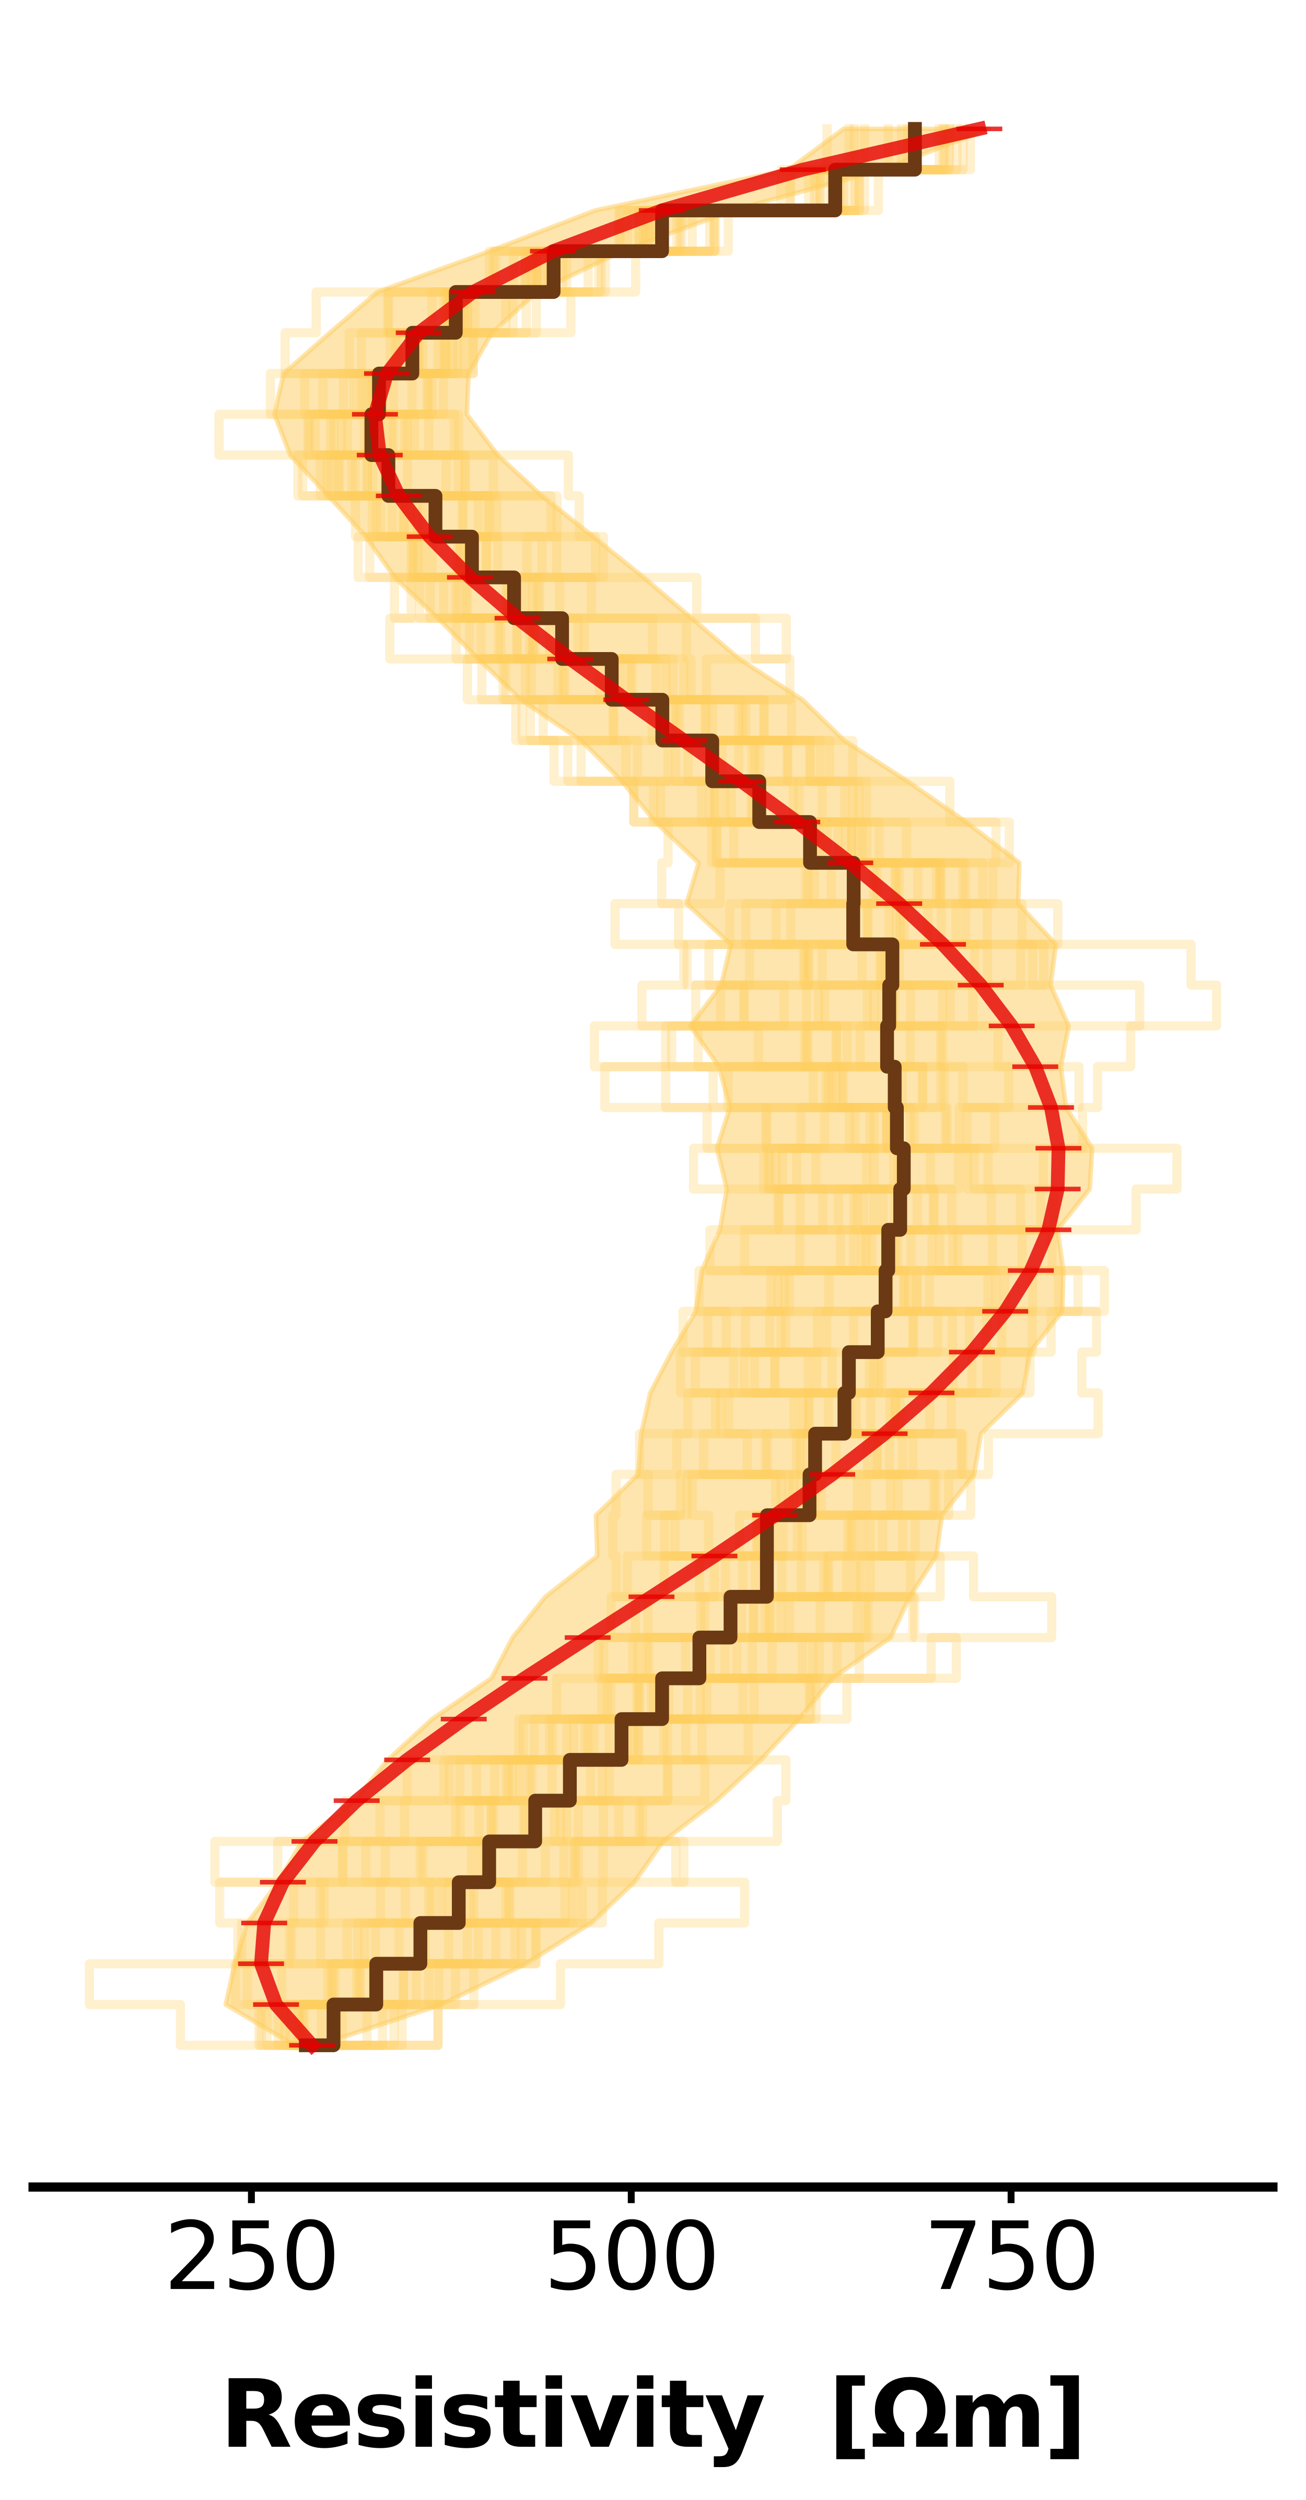 <?xml version="1.0" encoding="utf-8" standalone="no"?>
<!DOCTYPE svg PUBLIC "-//W3C//DTD SVG 1.1//EN"
  "http://www.w3.org/Graphics/SVG/1.1/DTD/svg11.dtd">
<svg xmlns:xlink="http://www.w3.org/1999/xlink" width="284.4pt" height="544.356pt" viewBox="0 0 284.4 544.356" xmlns="http://www.w3.org/2000/svg" version="1.1">
 <defs>
  <style type="text/css">*{stroke-linejoin: round; stroke-linecap: butt}</style>
 </defs>
 <g id="figure_1">
  <g id="patch_1">
   <path d="M 0 544.356 
L 284.4 544.356 
L 284.4 0 
L 0 0 
z
" style="fill: #ffffff"/>
  </g>
  <g id="axes_1">
   <g id="patch_2">
    <path d="M 7.2 466.2 
L 277.2 466.2 
L 277.2 7.2 
L 7.2 7.2 
z
" style="fill: #ffffff"/>
   </g>
   <g id="PolyCollection_1">
    <defs>
     <path id="m2bd8c07655" d="M 183.684 -516.293 
L 215.366 -516.293 
L 192.11 -507.414 
L 159.461 -498.536 
L 135.464 -489.658 
L 116.918 -480.78 
L 107.142 -471.902 
L 102.063 -463.024 
L 101.657 -454.146 
L 108.389 -445.267 
L 118.008 -436.389 
L 129.205 -427.511 
L 140.17 -418.633 
L 150.626 -409.755 
L 161.005 -400.877 
L 174.747 -391.999 
L 183.864 -383.12 
L 197.657 -374.242 
L 210.41 -365.364 
L 221.997 -356.486 
L 221.733 -347.608 
L 229.936 -338.73 
L 228.788 -329.852 
L 232.72 -320.973 
L 231.012 -312.095 
L 232.138 -303.217 
L 237.844 -294.339 
L 237.3 -285.461 
L 230.292 -276.583 
L 231.563 -267.705 
L 231.314 -258.826 
L 224.29 -249.948 
L 222.727 -241.07 
L 213.632 -232.192 
L 212.13 -223.314 
L 205.116 -214.436 
L 203.904 -205.558 
L 198.11 -196.679 
L 193.942 -187.801 
L 181.261 -178.923 
L 174 -170.045 
L 165.662 -161.167 
L 156.029 -152.289 
L 144.4 -143.411 
L 138.117 -134.532 
L 128.764 -125.654 
L 114.494 -116.776 
L 96.11 -107.898 
L 69.268 -99.02 
L 64.059 -99.02 
L 64.059 -99.02 
L 49.159 -107.898 
L 51.117 -116.776 
L 53.855 -125.654 
L 60.576 -134.532 
L 65.777 -143.411 
L 77.294 -152.289 
L 84.418 -161.167 
L 94.103 -170.045 
L 106.988 -178.923 
L 111.625 -187.801 
L 118.755 -196.679 
L 130.067 -205.558 
L 129.777 -214.436 
L 138.983 -223.314 
L 139.64 -232.192 
L 141.598 -241.07 
L 146.248 -249.948 
L 151.534 -258.826 
L 152.84 -267.705 
L 156.784 -276.583 
L 158.273 -285.461 
L 156.139 -294.339 
L 158.955 -303.217 
L 156.551 -312.095 
L 150.347 -320.973 
L 157.058 -329.852 
L 159.127 -338.73 
L 149.513 -347.608 
L 152.134 -356.486 
L 142.751 -365.364 
L 135.429 -374.242 
L 126.559 -383.12 
L 113.419 -391.999 
L 104.157 -400.877 
L 95.348 -409.755 
L 85.944 -418.633 
L 79.658 -427.511 
L 71.5 -436.389 
L 63.186 -445.267 
L 59.762 -454.146 
L 61.773 -463.024 
L 71.828 -471.902 
L 82.212 -480.78 
L 106.606 -489.658 
L 129.614 -498.536 
L 171.719 -507.414 
L 183.684 -516.293 
z
" style="stroke: #fecc5c; stroke-opacity: 0.5"/>
    </defs>
    <g clip-path="url(#p55d0104636)">
     <use xlink:href="#m2bd8c07655" x="0" y="544.356" style="fill: #fecc5c; fill-opacity: 0.5; stroke: #fecc5c; stroke-opacity: 0.5"/>
    </g>
   </g>
   <g id="matplotlib.axis_1">
    <g id="xtick_1">
     <g id="line2d_1">
      <defs>
       <path id="m8ae2be759d" d="M 0 0 
L 0 3.5 
" style="stroke: #000000; stroke-width: 1.5"/>
      </defs>
      <g>
       <use xlink:href="#m8ae2be759d" x="54.748" y="476.2" style="stroke: #000000; stroke-width: 1.5"/>
      </g>
     </g>
     <g id="text_1">
      <!-- 250 -->
      <g transform="translate(35.66 498.397) scale(0.2 -0.2)">
       <defs>
        <path id="DejaVuSans-32" d="M 1228 531 
L 3431 531 
L 3431 0 
L 469 0 
L 469 531 
Q 828 903 1448 1529 
Q 2069 2156 2228 2338 
Q 2531 2678 2651 2914 
Q 2772 3150 2772 3378 
Q 2772 3750 2511 3984 
Q 2250 4219 1831 4219 
Q 1534 4219 1204 4116 
Q 875 4013 500 3803 
L 500 4441 
Q 881 4594 1212 4672 
Q 1544 4750 1819 4750 
Q 2544 4750 2975 4387 
Q 3406 4025 3406 3419 
Q 3406 3131 3298 2873 
Q 3191 2616 2906 2266 
Q 2828 2175 2409 1742 
Q 1991 1309 1228 531 
z
" transform="scale(0.016)"/>
        <path id="DejaVuSans-35" d="M 691 4666 
L 3169 4666 
L 3169 4134 
L 1269 4134 
L 1269 2991 
Q 1406 3038 1543 3061 
Q 1681 3084 1819 3084 
Q 2600 3084 3056 2656 
Q 3513 2228 3513 1497 
Q 3513 744 3044 326 
Q 2575 -91 1722 -91 
Q 1428 -91 1123 -41 
Q 819 9 494 109 
L 494 744 
Q 775 591 1075 516 
Q 1375 441 1709 441 
Q 2250 441 2565 725 
Q 2881 1009 2881 1497 
Q 2881 1984 2565 2268 
Q 2250 2553 1709 2553 
Q 1456 2553 1204 2497 
Q 953 2441 691 2322 
L 691 4666 
z
" transform="scale(0.016)"/>
        <path id="DejaVuSans-30" d="M 2034 4250 
Q 1547 4250 1301 3770 
Q 1056 3291 1056 2328 
Q 1056 1369 1301 889 
Q 1547 409 2034 409 
Q 2525 409 2770 889 
Q 3016 1369 3016 2328 
Q 3016 3291 2770 3770 
Q 2525 4250 2034 4250 
z
M 2034 4750 
Q 2819 4750 3233 4129 
Q 3647 3509 3647 2328 
Q 3647 1150 3233 529 
Q 2819 -91 2034 -91 
Q 1250 -91 836 529 
Q 422 1150 422 2328 
Q 422 3509 836 4129 
Q 1250 4750 2034 4750 
z
" transform="scale(0.016)"/>
       </defs>
       <use xlink:href="#DejaVuSans-32"/>
       <use xlink:href="#DejaVuSans-35" x="63.623"/>
       <use xlink:href="#DejaVuSans-30" x="127.246"/>
      </g>
     </g>
    </g>
    <g id="xtick_2">
     <g id="line2d_2">
      <g>
       <use xlink:href="#m8ae2be759d" x="137.462" y="476.2" style="stroke: #000000; stroke-width: 1.5"/>
      </g>
     </g>
     <g id="text_2">
      <!-- 500 -->
      <g transform="translate(118.374 498.397) scale(0.2 -0.2)">
       <use xlink:href="#DejaVuSans-35"/>
       <use xlink:href="#DejaVuSans-30" x="63.623"/>
       <use xlink:href="#DejaVuSans-30" x="127.246"/>
      </g>
     </g>
    </g>
    <g id="xtick_3">
     <g id="line2d_3">
      <g>
       <use xlink:href="#m8ae2be759d" x="220.176" y="476.2" style="stroke: #000000; stroke-width: 1.5"/>
      </g>
     </g>
     <g id="text_3">
      <!-- 750 -->
      <g transform="translate(201.088 498.397) scale(0.2 -0.2)">
       <defs>
        <path id="DejaVuSans-37" d="M 525 4666 
L 3525 4666 
L 3525 4397 
L 1831 0 
L 1172 0 
L 2766 4134 
L 525 4134 
L 525 4666 
z
" transform="scale(0.016)"/>
       </defs>
       <use xlink:href="#DejaVuSans-37"/>
       <use xlink:href="#DejaVuSans-35" x="63.623"/>
       <use xlink:href="#DejaVuSans-30" x="127.246"/>
      </g>
     </g>
    </g>
    <g id="text_4">
     <!-- Resistivity  [$\Omega m$] -->
     <g transform="translate(47.9 532.756) scale(0.2 -0.2)">
      <defs>
       <path id="DejaVuSans-Bold-52" d="M 2297 2597 
Q 2675 2597 2839 2737 
Q 3003 2878 3003 3200 
Q 3003 3519 2839 3656 
Q 2675 3794 2297 3794 
L 1791 3794 
L 1791 2597 
L 2297 2597 
z
M 1791 1766 
L 1791 0 
L 588 0 
L 588 4666 
L 2425 4666 
Q 3347 4666 3776 4356 
Q 4206 4047 4206 3378 
Q 4206 2916 3982 2619 
Q 3759 2322 3309 2181 
Q 3556 2125 3751 1926 
Q 3947 1728 4147 1325 
L 4800 0 
L 3519 0 
L 2950 1159 
Q 2778 1509 2601 1637 
Q 2425 1766 2131 1766 
L 1791 1766 
z
" transform="scale(0.016)"/>
       <path id="DejaVuSans-Bold-65" d="M 4031 1759 
L 4031 1441 
L 1416 1441 
Q 1456 1047 1700 850 
Q 1944 653 2381 653 
Q 2734 653 3104 758 
Q 3475 863 3866 1075 
L 3866 213 
Q 3469 63 3072 -14 
Q 2675 -91 2278 -91 
Q 1328 -91 801 392 
Q 275 875 275 1747 
Q 275 2603 792 3093 
Q 1309 3584 2216 3584 
Q 3041 3584 3536 3087 
Q 4031 2591 4031 1759 
z
M 2881 2131 
Q 2881 2450 2695 2645 
Q 2509 2841 2209 2841 
Q 1884 2841 1681 2658 
Q 1478 2475 1428 2131 
L 2881 2131 
z
" transform="scale(0.016)"/>
       <path id="DejaVuSans-Bold-73" d="M 3272 3391 
L 3272 2541 
Q 2913 2691 2578 2766 
Q 2244 2841 1947 2841 
Q 1628 2841 1473 2761 
Q 1319 2681 1319 2516 
Q 1319 2381 1436 2309 
Q 1553 2238 1856 2203 
L 2053 2175 
Q 2913 2066 3209 1816 
Q 3506 1566 3506 1031 
Q 3506 472 3093 190 
Q 2681 -91 1863 -91 
Q 1516 -91 1145 -36 
Q 775 19 384 128 
L 384 978 
Q 719 816 1070 734 
Q 1422 653 1784 653 
Q 2113 653 2278 743 
Q 2444 834 2444 1013 
Q 2444 1163 2330 1236 
Q 2216 1309 1875 1350 
L 1678 1375 
Q 931 1469 631 1722 
Q 331 1975 331 2491 
Q 331 3047 712 3315 
Q 1094 3584 1881 3584 
Q 2191 3584 2531 3537 
Q 2872 3491 3272 3391 
z
" transform="scale(0.016)"/>
       <path id="DejaVuSans-Bold-69" d="M 538 3500 
L 1656 3500 
L 1656 0 
L 538 0 
L 538 3500 
z
M 538 4863 
L 1656 4863 
L 1656 3950 
L 538 3950 
L 538 4863 
z
" transform="scale(0.016)"/>
       <path id="DejaVuSans-Bold-74" d="M 1759 4494 
L 1759 3500 
L 2913 3500 
L 2913 2700 
L 1759 2700 
L 1759 1216 
Q 1759 972 1856 886 
Q 1953 800 2241 800 
L 2816 800 
L 2816 0 
L 1856 0 
Q 1194 0 917 276 
Q 641 553 641 1216 
L 641 2700 
L 84 2700 
L 84 3500 
L 641 3500 
L 641 4494 
L 1759 4494 
z
" transform="scale(0.016)"/>
       <path id="DejaVuSans-Bold-76" d="M 97 3500 
L 1216 3500 
L 2088 1081 
L 2956 3500 
L 4078 3500 
L 2700 0 
L 1472 0 
L 97 3500 
z
" transform="scale(0.016)"/>
       <path id="DejaVuSans-Bold-79" d="M 78 3500 
L 1197 3500 
L 2138 1125 
L 2938 3500 
L 4056 3500 
L 2584 -331 
Q 2363 -916 2067 -1148 
Q 1772 -1381 1288 -1381 
L 641 -1381 
L 641 -647 
L 991 -647 
Q 1275 -647 1404 -556 
Q 1534 -466 1606 -231 
L 1638 -134 
L 78 3500 
z
" transform="scale(0.016)"/>
       <path id="DejaVuSans-Bold-20" transform="scale(0.016)"/>
       <path id="DejaVuSans-Bold-5b" d="M 550 4863 
L 2491 4863 
L 2491 4159 
L 1613 4159 
L 1613 -141 
L 2491 -141 
L 2491 -844 
L 550 -844 
L 550 4863 
z
" transform="scale(0.016)"/>
       <path id="DejaVuSans-Bold-3a9" d="M 2719 4750 
Q 3841 4750 4480 4106 
Q 5119 3463 5119 2494 
Q 5119 1406 4306 909 
L 5266 909 
L 5266 0 
L 3125 0 
L 3125 975 
Q 3244 1041 3334 1131 
Q 3875 1678 3875 2466 
Q 3875 3066 3572 3472 
Q 3269 3878 2719 3878 
Q 2169 3878 1866 3472 
Q 1563 3066 1563 2466 
Q 1563 1678 2103 1131 
Q 2194 1041 2313 975 
L 2313 0 
L 172 0 
L 172 909 
L 1131 909 
Q 319 1406 319 2494 
Q 319 3463 958 4106 
Q 1597 4750 2719 4750 
z
" transform="scale(0.016)"/>
       <path id="DejaVuSans-Bold-6d" d="M 3781 2919 
Q 3994 3244 4286 3414 
Q 4578 3584 4928 3584 
Q 5531 3584 5847 3212 
Q 6163 2841 6163 2131 
L 6163 0 
L 5038 0 
L 5038 1825 
Q 5041 1866 5042 1909 
Q 5044 1953 5044 2034 
Q 5044 2406 4934 2573 
Q 4825 2741 4581 2741 
Q 4263 2741 4089 2478 
Q 3916 2216 3909 1719 
L 3909 0 
L 2784 0 
L 2784 1825 
Q 2784 2406 2684 2573 
Q 2584 2741 2328 2741 
Q 2006 2741 1831 2477 
Q 1656 2213 1656 1722 
L 1656 0 
L 531 0 
L 531 3500 
L 1656 3500 
L 1656 2988 
Q 1863 3284 2130 3434 
Q 2397 3584 2719 3584 
Q 3081 3584 3359 3409 
Q 3638 3234 3781 2919 
z
" transform="scale(0.016)"/>
       <path id="DejaVuSans-Bold-5d" d="M 2375 -844 
L 434 -844 
L 434 -141 
L 1313 -141 
L 1313 4159 
L 434 4159 
L 434 4863 
L 2375 4863 
L 2375 -844 
z
" transform="scale(0.016)"/>
      </defs>
      <use xlink:href="#DejaVuSans-Bold-52" transform="translate(0 0.016)"/>
      <use xlink:href="#DejaVuSans-Bold-65" transform="translate(77.002 0.016)"/>
      <use xlink:href="#DejaVuSans-Bold-73" transform="translate(144.824 0.016)"/>
      <use xlink:href="#DejaVuSans-Bold-69" transform="translate(204.346 0.016)"/>
      <use xlink:href="#DejaVuSans-Bold-73" transform="translate(238.623 0.016)"/>
      <use xlink:href="#DejaVuSans-Bold-74" transform="translate(298.145 0.016)"/>
      <use xlink:href="#DejaVuSans-Bold-69" transform="translate(345.947 0.016)"/>
      <use xlink:href="#DejaVuSans-Bold-76" transform="translate(380.225 0.016)"/>
      <use xlink:href="#DejaVuSans-Bold-69" transform="translate(445.41 0.016)"/>
      <use xlink:href="#DejaVuSans-Bold-74" transform="translate(479.688 0.016)"/>
      <use xlink:href="#DejaVuSans-Bold-79" transform="translate(527.49 0.016)"/>
      <use xlink:href="#DejaVuSans-Bold-20" transform="translate(592.676 0.016)"/>
      <use xlink:href="#DejaVuSans-Bold-20" transform="translate(627.49 0.016)"/>
      <use xlink:href="#DejaVuSans-Bold-5b" transform="translate(662.305 0.016)"/>
      <use xlink:href="#DejaVuSans-Bold-3a9" transform="translate(708.008 0.016)"/>
      <use xlink:href="#DejaVuSans-Bold-6d" transform="translate(793.018 0.016)"/>
      <use xlink:href="#DejaVuSans-Bold-5d" transform="translate(897.217 0.016)"/>
     </g>
    </g>
   </g>
   <g id="line2d_4">
    <path d="M 198.901 28.064 
L 198.901 36.942 
L 187.115 36.942 
L 187.115 45.82 
L 139.161 45.82 
L 139.161 54.698 
L 115.678 54.698 
L 115.678 63.576 
L 97.213 63.576 
L 97.213 72.454 
L 103.019 72.454 
L 103.019 81.332 
L 81.017 81.332 
L 81.017 90.211 
L 80.68 90.211 
L 80.68 99.089 
L 101.282 99.089 
L 101.282 107.967 
L 106.271 107.967 
L 106.271 116.845 
L 94.118 116.845 
L 94.118 125.723 
L 96.628 125.723 
L 96.628 134.601 
L 115.276 134.601 
L 115.276 143.479 
L 101.777 143.479 
L 101.777 152.358 
L 113.704 152.358 
L 113.704 161.236 
L 136.301 161.236 
L 136.301 170.114 
L 163.922 170.114 
L 163.922 178.992 
L 185.466 178.992 
L 185.466 187.87 
L 210.214 187.87 
L 210.214 196.748 
L 210.245 196.748 
L 210.245 205.626 
L 227.303 205.626 
L 227.303 214.505 
L 211.855 214.505 
L 211.855 223.383 
L 192.924 223.383 
L 192.924 232.261 
L 200.859 232.261 
L 200.859 241.139 
L 190.365 241.139 
L 190.365 250.017 
L 167.616 250.017 
L 167.616 258.895 
L 194.791 258.895 
L 194.791 267.774 
L 192.78 267.774 
L 192.78 276.652 
L 234.741 276.652 
L 234.741 285.53 
L 211.085 285.53 
L 211.085 294.408 
L 224.282 294.408 
L 224.282 303.286 
L 196.004 303.286 
L 196.004 312.164 
L 188.923 312.164 
L 188.923 321.042 
L 195.568 321.042 
L 195.568 329.921 
L 185.671 329.921 
L 185.671 338.799 
L 180.496 338.799 
L 180.496 347.677 
L 138.351 347.677 
L 138.351 356.555 
L 131.473 356.555 
L 131.473 365.433 
L 152.506 365.433 
L 152.506 374.311 
L 116.304 374.311 
L 116.304 383.189 
L 107.717 383.189 
L 107.717 392.068 
L 88.102 392.068 
L 88.102 400.946 
L 79.664 400.946 
L 79.664 409.824 
L 88.267 409.824 
L 88.267 418.702 
L 81.772 418.702 
L 81.772 427.58 
L 78.486 427.58 
L 78.486 436.458 
L 60.61 436.458 
L 60.61 445.336 
L 66.967 445.336 
" clip-path="url(#p55d0104636)" style="fill: none; stroke: #fecc5c; stroke-opacity: 0.3; stroke-width: 2; stroke-linecap: square"/>
   </g>
   <g id="line2d_5">
    <path d="M 180.103 28.064 
L 180.103 36.942 
L 187.089 36.942 
L 187.089 45.82 
L 155.807 45.82 
L 155.807 54.698 
L 114.512 54.698 
L 114.512 63.576 
L 84.425 63.576 
L 84.425 72.454 
L 98.569 72.454 
L 98.569 81.332 
L 82.37 81.332 
L 82.37 90.211 
L 80.062 90.211 
L 80.062 99.089 
L 73.983 99.089 
L 73.983 107.967 
L 100.87 107.967 
L 100.87 116.845 
L 105.937 116.845 
L 105.937 125.723 
L 111.652 125.723 
L 111.652 134.601 
L 125.859 134.601 
L 125.859 143.479 
L 148.937 143.479 
L 148.937 152.358 
L 142.029 152.358 
L 142.029 161.236 
L 145.464 161.236 
L 145.464 170.114 
L 143.884 170.114 
L 143.884 178.992 
L 177.615 178.992 
L 177.615 187.87 
L 213.957 187.87 
L 213.957 196.748 
L 208.175 196.748 
L 208.175 205.626 
L 215.028 205.626 
L 215.028 214.505 
L 162.112 214.505 
L 162.112 223.383 
L 129.45 223.383 
L 129.45 232.261 
L 155.305 232.261 
L 155.305 241.139 
L 167.002 241.139 
L 167.002 250.017 
L 167.273 250.017 
L 167.273 258.895 
L 174.251 258.895 
L 174.251 267.774 
L 198.395 267.774 
L 198.395 276.652 
L 199.724 276.652 
L 199.724 285.53 
L 179.978 285.53 
L 179.978 294.408 
L 162.068 294.408 
L 162.068 303.286 
L 183.489 303.286 
L 183.489 312.164 
L 209.615 312.164 
L 209.615 321.042 
L 211.384 321.042 
L 211.384 329.921 
L 192.195 329.921 
L 192.195 338.799 
L 211.99 338.799 
L 211.99 347.677 
L 229.012 347.677 
L 229.012 356.555 
L 202.785 356.555 
L 202.785 365.433 
L 139.043 365.433 
L 139.043 374.311 
L 129.364 374.311 
L 129.364 383.189 
L 128.602 383.189 
L 128.602 392.068 
L 131.408 392.068 
L 131.408 400.946 
L 124.952 400.946 
L 124.952 409.824 
L 96.03 409.824 
L 96.03 418.702 
L 97.702 418.702 
L 97.702 427.58 
L 72.47 427.58 
L 72.47 436.458 
L 56.368 436.458 
L 56.368 445.336 
L 66.37 445.336 
" clip-path="url(#p55d0104636)" style="fill: none; stroke: #fecc5c; stroke-opacity: 0.3; stroke-width: 2; stroke-linecap: square"/>
   </g>
   <g id="line2d_6">
    <path d="M 204.541 28.064 
L 204.541 36.942 
L 178.556 36.942 
L 178.556 45.82 
L 142.593 45.82 
L 142.593 54.698 
L 106.558 54.698 
L 106.558 63.576 
L 124.308 63.576 
L 124.308 72.454 
L 91.232 72.454 
L 91.232 81.332 
L 80.908 81.332 
L 80.908 90.211 
L 85.666 90.211 
L 85.666 99.089 
L 79.988 99.089 
L 79.988 107.967 
L 89.478 107.967 
L 89.478 116.845 
L 89.928 116.845 
L 89.928 125.723 
L 110.193 125.723 
L 110.193 134.601 
L 99.328 134.601 
L 99.328 143.479 
L 135.11 143.479 
L 135.11 152.358 
L 115.525 152.358 
L 115.525 161.236 
L 123.649 161.236 
L 123.649 170.114 
L 157.801 170.114 
L 157.801 178.992 
L 178.325 178.992 
L 178.325 187.87 
L 204.619 187.87 
L 204.619 196.748 
L 222.564 196.748 
L 222.564 205.626 
L 259.378 205.626 
L 259.378 214.505 
L 264.927 214.505 
L 264.927 223.383 
L 246.217 223.383 
L 246.217 232.261 
L 239.009 232.261 
L 239.009 241.139 
L 235.739 241.139 
L 235.739 250.017 
L 227.189 250.017 
L 227.189 258.895 
L 226.636 258.895 
L 226.636 267.774 
L 208.604 267.774 
L 208.604 276.652 
L 202.382 276.652 
L 202.382 285.53 
L 224.776 285.53 
L 224.776 294.408 
L 216.909 294.408 
L 216.909 303.286 
L 193.843 303.286 
L 193.843 312.164 
L 182.02 312.164 
L 182.02 321.042 
L 150.747 321.042 
L 150.747 329.921 
L 154.322 329.921 
L 154.322 338.799 
L 136.623 338.799 
L 136.623 347.677 
L 133.067 347.677 
L 133.067 356.555 
L 140.766 356.555 
L 140.766 365.433 
L 145.6 365.433 
L 145.6 374.311 
L 127.392 374.311 
L 127.392 383.189 
L 96.648 383.189 
L 96.648 392.068 
L 82.741 392.068 
L 82.741 400.946 
L 60.486 400.946 
L 60.486 409.824 
L 47.839 409.824 
L 47.839 418.702 
L 51.776 418.702 
L 51.776 427.58 
L 61.344 427.58 
L 61.344 436.458 
L 69.974 436.458 
L 69.974 445.336 
L 66.971 445.336 
" clip-path="url(#p55d0104636)" style="fill: none; stroke: #fecc5c; stroke-opacity: 0.3; stroke-width: 2; stroke-linecap: square"/>
   </g>
   <g id="line2d_7">
    <path d="M 193.44 28.064 
L 193.44 36.942 
L 180.84 36.942 
L 180.84 45.82 
L 155.466 45.82 
L 155.466 54.698 
L 130.371 54.698 
L 130.371 63.576 
L 68.849 63.576 
L 68.849 72.454 
L 62.078 72.454 
L 62.078 81.332 
L 93.251 81.332 
L 93.251 90.211 
L 98.958 90.211 
L 98.958 99.089 
L 123.768 99.089 
L 123.768 107.967 
L 126.127 107.967 
L 126.127 116.845 
L 129.668 116.845 
L 129.668 125.723 
L 101.786 125.723 
L 101.786 134.601 
L 115.898 134.601 
L 115.898 143.479 
L 109.576 143.479 
L 109.576 152.358 
L 112.318 152.358 
L 112.318 161.236 
L 120.65 161.236 
L 120.65 170.114 
L 138.024 170.114 
L 138.024 178.992 
L 155.947 178.992 
L 155.947 187.87 
L 175.441 187.87 
L 175.441 196.748 
L 196.841 196.748 
L 196.841 205.626 
L 187.718 205.626 
L 187.718 214.505 
L 179.581 214.505 
L 179.581 223.383 
L 182.265 223.383 
L 182.265 232.261 
L 196.507 232.261 
L 196.507 241.139 
L 174.413 241.139 
L 174.413 250.017 
L 168.995 250.017 
L 168.995 258.895 
L 207.271 258.895 
L 207.271 267.774 
L 229.104 267.774 
L 229.104 276.652 
L 240.502 276.652 
L 240.502 285.53 
L 228.89 285.53 
L 228.89 294.408 
L 214.903 294.408 
L 214.903 303.286 
L 207.144 303.286 
L 207.144 312.164 
L 193.671 312.164 
L 193.671 321.042 
L 203.827 321.042 
L 203.827 329.921 
L 185.301 329.921 
L 185.301 338.799 
L 184.373 338.799 
L 184.373 347.677 
L 166.602 347.677 
L 166.602 356.555 
L 141.246 356.555 
L 141.246 365.433 
L 141.864 365.433 
L 141.864 374.311 
L 139.114 374.311 
L 139.114 383.189 
L 115.814 383.189 
L 115.814 392.068 
L 114.01 392.068 
L 114.01 400.946 
L 74.587 400.946 
L 74.587 409.824 
L 110.141 409.824 
L 110.141 418.702 
L 116.799 418.702 
L 116.799 427.58 
L 87.857 427.58 
L 87.857 436.458 
L 65.041 436.458 
L 65.041 445.336 
L 64.272 445.336 
" clip-path="url(#p55d0104636)" style="fill: none; stroke: #fecc5c; stroke-opacity: 0.3; stroke-width: 2; stroke-linecap: square"/>
   </g>
   <g id="line2d_8">
    <path d="M 205.361 28.064 
L 205.361 36.942 
L 181.988 36.942 
L 181.988 45.82 
L 140.189 45.82 
L 140.189 54.698 
L 107.956 54.698 
L 107.956 63.576 
L 116.795 63.576 
L 116.795 72.454 
L 95.338 72.454 
L 95.338 81.332 
L 83.295 81.332 
L 83.295 90.211 
L 68.617 90.211 
L 68.617 99.089 
L 88.735 99.089 
L 88.735 107.967 
L 100.653 107.967 
L 100.653 116.845 
L 77.995 116.845 
L 77.995 125.723 
L 114.316 125.723 
L 114.316 134.601 
L 112.618 134.601 
L 112.618 143.479 
L 115.652 143.479 
L 115.652 152.358 
L 147.284 152.358 
L 147.284 161.236 
L 165.469 161.236 
L 165.469 170.114 
L 155.658 170.114 
L 155.658 178.992 
L 154.944 178.992 
L 154.944 187.87 
L 195.195 187.87 
L 195.195 196.748 
L 193.584 196.748 
L 193.584 205.626 
L 224.869 205.626 
L 224.869 214.505 
L 248.183 214.505 
L 248.183 223.383 
L 198.209 223.383 
L 198.209 232.261 
L 180.385 232.261 
L 180.385 241.139 
L 193.182 241.139 
L 193.182 250.017 
L 170.427 250.017 
L 170.427 258.895 
L 188.093 258.895 
L 188.093 267.774 
L 202.97 267.774 
L 202.97 276.652 
L 216.819 276.652 
L 216.819 285.53 
L 198.924 285.53 
L 198.924 294.408 
L 190.282 294.408 
L 190.282 303.286 
L 176.04 303.286 
L 176.04 312.164 
L 173.411 312.164 
L 173.411 321.042 
L 149.599 321.042 
L 149.599 329.921 
L 144.735 329.921 
L 144.735 338.799 
L 152.302 338.799 
L 152.302 347.677 
L 167.476 347.677 
L 167.476 356.555 
L 178.395 356.555 
L 178.395 365.433 
L 176.557 365.433 
L 176.557 374.311 
L 132.669 374.311 
L 132.669 383.189 
L 103.769 383.189 
L 103.769 392.068 
L 114.317 392.068 
L 114.317 400.946 
L 104.634 400.946 
L 104.634 409.824 
L 110.78 409.824 
L 110.78 418.702 
L 79.453 418.702 
L 79.453 427.58 
L 77.637 427.58 
L 77.637 436.458 
L 62.043 436.458 
L 62.043 445.336 
L 66.413 445.336 
" clip-path="url(#p55d0104636)" style="fill: none; stroke: #fecc5c; stroke-opacity: 0.3; stroke-width: 2; stroke-linecap: square"/>
   </g>
   <g id="line2d_9">
    <path d="M 184.895 28.064 
L 184.895 36.942 
L 191.274 36.942 
L 191.274 45.82 
L 148.47 45.82 
L 148.47 54.698 
L 116.277 54.698 
L 116.277 63.576 
L 84.638 63.576 
L 84.638 72.454 
L 96.973 72.454 
L 96.973 81.332 
L 82.304 81.332 
L 82.304 90.211 
L 72.685 90.211 
L 72.685 99.089 
L 97.134 99.089 
L 97.134 107.967 
L 106.541 107.967 
L 106.541 116.845 
L 108.367 116.845 
L 108.367 125.723 
L 85.914 125.723 
L 85.914 134.601 
L 122.957 134.601 
L 122.957 143.479 
L 142.827 143.479 
L 142.827 152.358 
L 153.768 152.358 
L 153.768 161.236 
L 171.444 161.236 
L 171.444 170.114 
L 155.682 170.114 
L 155.682 178.992 
L 156.132 178.992 
L 156.132 187.87 
L 177.343 187.87 
L 177.343 196.748 
L 188.828 196.748 
L 188.828 205.626 
L 154.387 205.626 
L 154.387 214.505 
L 161.933 214.505 
L 161.933 223.383 
L 184.482 223.383 
L 184.482 232.261 
L 183.345 232.261 
L 183.345 241.139 
L 193.007 241.139 
L 193.007 250.017 
L 202.608 250.017 
L 202.608 258.895 
L 203.261 258.895 
L 203.261 267.774 
L 207.5 267.774 
L 207.5 276.652 
L 230.495 276.652 
L 230.495 285.53 
L 238.775 285.53 
L 238.775 294.408 
L 235.586 294.408 
L 235.586 303.286 
L 239.132 303.286 
L 239.132 312.164 
L 215.243 312.164 
L 215.243 321.042 
L 206.597 321.042 
L 206.597 329.921 
L 196.557 329.921 
L 196.557 338.799 
L 186.359 338.799 
L 186.359 347.677 
L 170.088 347.677 
L 170.088 356.555 
L 137.785 356.555 
L 137.785 365.433 
L 121.226 365.433 
L 121.226 374.311 
L 113.965 374.311 
L 113.965 383.189 
L 97.864 383.189 
L 97.864 392.068 
L 107.481 392.068 
L 107.481 400.946 
L 74.656 400.946 
L 74.656 409.824 
L 69.736 409.824 
L 69.736 418.702 
L 63.528 418.702 
L 63.528 427.58 
L 71.364 427.58 
L 71.364 436.458 
L 66.258 436.458 
L 66.258 445.336 
L 65.134 445.336 
" clip-path="url(#p55d0104636)" style="fill: none; stroke: #fecc5c; stroke-opacity: 0.3; stroke-width: 2; stroke-linecap: square"/>
   </g>
   <g id="line2d_10">
    <path d="M 206.717 28.064 
L 206.717 36.942 
L 170.055 36.942 
L 170.055 45.82 
L 142.922 45.82 
L 142.922 54.698 
L 138.424 54.698 
L 138.424 63.576 
L 99.707 63.576 
L 99.707 72.454 
L 89.011 72.454 
L 89.011 81.332 
L 81.234 81.332 
L 81.234 90.211 
L 88.039 90.211 
L 88.039 99.089 
L 76.566 99.089 
L 76.566 107.967 
L 81.93 107.967 
L 81.93 116.845 
L 105.9 116.845 
L 105.9 125.723 
L 101.461 125.723 
L 101.461 134.601 
L 112.571 134.601 
L 112.571 143.479 
L 130.572 143.479 
L 130.572 152.358 
L 144.259 152.358 
L 144.259 161.236 
L 164.354 161.236 
L 164.354 170.114 
L 159.258 170.114 
L 159.258 178.992 
L 182.46 178.992 
L 182.46 187.87 
L 204.7 187.87 
L 204.7 196.748 
L 195.148 196.748 
L 195.148 205.626 
L 179.046 205.626 
L 179.046 214.505 
L 194.846 214.505 
L 194.846 223.383 
L 193.538 223.383 
L 193.538 232.261 
L 205.632 232.261 
L 205.632 241.139 
L 206.25 241.139 
L 206.25 250.017 
L 194.613 250.017 
L 194.613 258.895 
L 185.959 258.895 
L 185.959 267.774 
L 187.7 267.774 
L 187.7 276.652 
L 167.909 276.652 
L 167.909 285.53 
L 170.077 285.53 
L 170.077 294.408 
L 176.001 294.408 
L 176.001 303.286 
L 202.482 303.286 
L 202.482 312.164 
L 175.619 312.164 
L 175.619 321.042 
L 172.775 321.042 
L 172.775 329.921 
L 165.066 329.921 
L 165.066 338.799 
L 155.573 338.799 
L 155.573 347.677 
L 152.652 347.677 
L 152.652 356.555 
L 149.3 356.555 
L 149.3 365.433 
L 138.716 365.433 
L 138.716 374.311 
L 145.347 374.311 
L 145.347 383.189 
L 153.504 383.189 
L 153.504 392.068 
L 139.893 392.068 
L 139.893 400.946 
L 131.324 400.946 
L 131.324 409.824 
L 126.808 409.824 
L 126.808 418.702 
L 92.597 418.702 
L 92.597 427.58 
L 72.112 427.58 
L 72.112 436.458 
L 73.186 436.458 
L 73.186 445.336 
L 65.292 445.336 
" clip-path="url(#p55d0104636)" style="fill: none; stroke: #fecc5c; stroke-opacity: 0.3; stroke-width: 2; stroke-linecap: square"/>
   </g>
   <g id="line2d_11">
    <path d="M 198.749 28.064 
L 198.749 36.942 
L 188.228 36.942 
L 188.228 45.82 
L 134.732 45.82 
L 134.732 54.698 
L 114.347 54.698 
L 114.347 63.576 
L 110.145 63.576 
L 110.145 72.454 
L 97.234 72.454 
L 97.234 81.332 
L 79.086 81.332 
L 79.086 90.211 
L 93.384 90.211 
L 93.384 99.089 
L 69.776 99.089 
L 69.776 107.967 
L 104.128 107.967 
L 104.128 116.845 
L 90.019 116.845 
L 90.019 125.723 
L 91.363 125.723 
L 91.363 134.601 
L 119.7 134.601 
L 119.7 143.479 
L 122.679 143.479 
L 122.679 152.358 
L 161.76 152.358 
L 161.76 161.236 
L 180.687 161.236 
L 180.687 170.114 
L 174.016 170.114 
L 174.016 178.992 
L 186.862 178.992 
L 186.862 187.87 
L 190.93 187.87 
L 190.93 196.748 
L 162.41 196.748 
L 162.41 205.626 
L 192.801 205.626 
L 192.801 214.505 
L 188.87 214.505 
L 188.87 223.383 
L 204.835 223.383 
L 204.835 232.261 
L 219.651 232.261 
L 219.651 241.139 
L 210.597 241.139 
L 210.597 250.017 
L 215.169 250.017 
L 215.169 258.895 
L 222.211 258.895 
L 222.211 267.774 
L 194.916 267.774 
L 194.916 276.652 
L 197.884 276.652 
L 197.884 285.53 
L 207.39 285.53 
L 207.39 294.408 
L 189.323 294.408 
L 189.323 303.286 
L 186.441 303.286 
L 186.441 312.164 
L 174.205 312.164 
L 174.205 321.042 
L 174.243 321.042 
L 174.243 329.921 
L 184.609 329.921 
L 184.609 338.799 
L 180.164 338.799 
L 180.164 347.677 
L 164.084 347.677 
L 164.084 356.555 
L 176.959 356.555 
L 176.959 365.433 
L 131.047 365.433 
L 131.047 374.311 
L 128.06 374.311 
L 128.06 383.189 
L 88.681 383.189 
L 88.681 392.068 
L 75.065 392.068 
L 75.065 400.946 
L 46.789 400.946 
L 46.789 409.824 
L 70.559 409.824 
L 70.559 418.702 
L 69.816 418.702 
L 69.816 427.58 
L 103.168 427.58 
L 103.168 436.458 
L 79.934 436.458 
L 79.934 445.336 
L 66.668 445.336 
" clip-path="url(#p55d0104636)" style="fill: none; stroke: #fecc5c; stroke-opacity: 0.3; stroke-width: 2; stroke-linecap: square"/>
   </g>
   <g id="line2d_12">
    <path d="M 206.608 28.064 
L 206.608 36.942 
L 177.857 36.942 
L 177.857 45.82 
L 136.662 45.82 
L 136.662 54.698 
L 131.838 54.698 
L 131.838 63.576 
L 97.799 63.576 
L 97.799 72.454 
L 88.995 72.454 
L 88.995 81.332 
L 85.675 81.332 
L 85.675 90.211 
L 67.046 90.211 
L 67.046 99.089 
L 81.185 99.089 
L 81.185 107.967 
L 108.191 107.967 
L 108.191 116.845 
L 99.658 116.845 
L 99.658 125.723 
L 112.062 125.723 
L 112.062 134.601 
L 149.457 134.601 
L 149.457 143.479 
L 150.461 143.479 
L 150.461 152.358 
L 166.384 152.358 
L 166.384 161.236 
L 149.825 161.236 
L 149.825 170.114 
L 154.511 170.114 
L 154.511 178.992 
L 180.12 178.992 
L 180.12 187.87 
L 176 187.87 
L 176 196.748 
L 158.944 196.748 
L 158.944 205.626 
L 149.611 205.626 
L 149.611 214.505 
L 170.75 214.505 
L 170.75 223.383 
L 144.959 223.383 
L 144.959 232.261 
L 144.974 232.261 
L 144.974 241.139 
L 153.97 241.139 
L 153.97 250.017 
L 166.293 250.017 
L 166.293 258.895 
L 192.27 258.895 
L 192.27 267.774 
L 204.677 267.774 
L 204.677 276.652 
L 218.736 276.652 
L 218.736 285.53 
L 218.167 285.53 
L 218.167 294.408 
L 207.566 294.408 
L 207.566 303.286 
L 195.076 303.286 
L 195.076 312.164 
L 153.211 312.164 
L 153.211 321.042 
L 168.908 321.042 
L 168.908 329.921 
L 168.461 329.921 
L 168.461 338.799 
L 174.449 338.799 
L 174.449 347.677 
L 186.655 347.677 
L 186.655 356.555 
L 163.837 356.555 
L 163.837 365.433 
L 142.352 365.433 
L 142.352 374.311 
L 149.351 374.311 
L 149.351 383.189 
L 171.142 383.189 
L 171.142 392.068 
L 169.279 392.068 
L 169.279 400.946 
L 125.957 400.946 
L 125.957 409.824 
L 124.723 409.824 
L 124.723 418.702 
L 104.136 418.702 
L 104.136 427.58 
L 95.559 427.58 
L 95.559 436.458 
L 74.536 436.458 
L 74.536 445.336 
L 64.63 445.336 
" clip-path="url(#p55d0104636)" style="fill: none; stroke: #fecc5c; stroke-opacity: 0.3; stroke-width: 2; stroke-linecap: square"/>
   </g>
   <g id="line2d_13">
    <path d="M 205.686 28.064 
L 205.686 36.942 
L 177.355 36.942 
L 177.355 45.82 
L 141.215 45.82 
L 141.215 54.698 
L 130.95 54.698 
L 130.95 63.576 
L 103.387 63.576 
L 103.387 72.454 
L 101.051 72.454 
L 101.051 81.332 
L 77.047 81.332 
L 77.047 90.211 
L 47.687 90.211 
L 47.687 99.089 
L 65.905 99.089 
L 65.905 107.967 
L 88.028 107.967 
L 88.028 116.845 
L 100.276 116.845 
L 100.276 125.723 
L 151.73 125.723 
L 151.73 134.601 
L 171.236 134.601 
L 171.236 143.479 
L 153.859 143.479 
L 153.859 152.358 
L 147.969 152.358 
L 147.969 161.236 
L 147.129 161.236 
L 147.129 170.114 
L 163.653 170.114 
L 163.653 178.992 
L 159.793 178.992 
L 159.793 187.87 
L 194.918 187.87 
L 194.918 196.748 
L 204.972 196.748 
L 204.972 205.626 
L 176.156 205.626 
L 176.156 214.505 
L 156.906 214.505 
L 156.906 223.383 
L 152.034 223.383 
L 152.034 232.261 
L 179.838 232.261 
L 179.838 241.139 
L 199.074 241.139 
L 199.074 250.017 
L 173.461 250.017 
L 173.461 258.895 
L 169.685 258.895 
L 169.685 267.774 
L 185.853 267.774 
L 185.853 276.652 
L 170.876 276.652 
L 170.876 285.53 
L 154.153 285.53 
L 154.153 294.408 
L 159.718 294.408 
L 159.718 303.286 
L 176.195 303.286 
L 176.195 312.164 
L 177.63 312.164 
L 177.63 321.042 
L 186.707 321.042 
L 186.707 329.921 
L 199.288 329.921 
L 199.288 338.799 
L 187.428 338.799 
L 187.428 347.677 
L 188.485 347.677 
L 188.485 356.555 
L 157.885 356.555 
L 157.885 365.433 
L 177.734 365.433 
L 177.734 374.311 
L 152.87 374.311 
L 152.87 383.189 
L 145.315 383.189 
L 145.315 392.068 
L 125.914 392.068 
L 125.914 400.946 
L 118.755 400.946 
L 118.755 409.824 
L 93.404 409.824 
L 93.404 418.702 
L 107.974 418.702 
L 107.974 427.58 
L 99.188 427.58 
L 99.188 436.458 
L 83.287 436.458 
L 83.287 445.336 
L 67.208 445.336 
" clip-path="url(#p55d0104636)" style="fill: none; stroke: #fecc5c; stroke-opacity: 0.3; stroke-width: 2; stroke-linecap: square"/>
   </g>
   <g id="line2d_14">
    <path d="M 209.71 28.064 
L 209.71 36.942 
L 182.193 36.942 
L 182.193 45.82 
L 139.131 45.82 
L 139.131 54.698 
L 118.313 54.698 
L 118.313 63.576 
L 94.079 63.576 
L 94.079 72.454 
L 92.068 72.454 
L 92.068 81.332 
L 96.559 81.332 
L 96.559 90.211 
L 88.688 90.211 
L 88.688 99.089 
L 64.863 99.089 
L 64.863 107.967 
L 77.413 107.967 
L 77.413 116.845 
L 92.097 116.845 
L 92.097 125.723 
L 117.504 125.723 
L 117.504 134.601 
L 127.244 134.601 
L 127.244 143.479 
L 137.21 143.479 
L 137.21 152.358 
L 153.509 152.358 
L 153.509 161.236 
L 185.69 161.236 
L 185.69 170.114 
L 188.659 170.114 
L 188.659 178.992 
L 197.399 178.992 
L 197.399 187.87 
L 204.978 187.87 
L 204.978 196.748 
L 196.046 196.748 
L 196.046 205.626 
L 212.212 205.626 
L 212.212 214.505 
L 192.024 214.505 
L 192.024 223.383 
L 175.897 223.383 
L 175.897 232.261 
L 131.699 232.261 
L 131.699 241.139 
L 179.57 241.139 
L 179.57 250.017 
L 151.025 250.017 
L 151.025 258.895 
L 169.405 258.895 
L 169.405 267.774 
L 162.145 267.774 
L 162.145 276.652 
L 169.456 276.652 
L 169.456 285.53 
L 162.367 285.53 
L 162.367 294.408 
L 181.191 294.408 
L 181.191 303.286 
L 180.381 303.286 
L 180.381 312.164 
L 190.884 312.164 
L 190.884 321.042 
L 203.262 321.042 
L 203.262 329.921 
L 170.5 329.921 
L 170.5 338.799 
L 161.749 338.799 
L 161.749 347.677 
L 199.162 347.677 
L 199.162 356.555 
L 208.247 356.555 
L 208.247 365.433 
L 184.415 365.433 
L 184.415 374.311 
L 136.579 374.311 
L 136.579 383.189 
L 115.263 383.189 
L 115.263 392.068 
L 107.06 392.068 
L 107.06 400.946 
L 113.751 400.946 
L 113.751 409.824 
L 102.504 409.824 
L 102.504 418.702 
L 75.592 418.702 
L 75.592 427.58 
L 53.869 427.58 
L 53.869 436.458 
L 58.141 436.458 
L 58.141 445.336 
L 68.048 445.336 
" clip-path="url(#p55d0104636)" style="fill: none; stroke: #fecc5c; stroke-opacity: 0.3; stroke-width: 2; stroke-linecap: square"/>
   </g>
   <g id="line2d_15">
    <path d="M 196.334 28.064 
L 196.334 36.942 
L 172.044 36.942 
L 172.044 45.82 
L 158.587 45.82 
L 158.587 54.698 
L 116.847 54.698 
L 116.847 63.576 
L 98.153 63.576 
L 98.153 72.454 
L 86.146 72.454 
L 86.146 81.332 
L 74.803 81.332 
L 74.803 90.211 
L 99.865 90.211 
L 99.865 99.089 
L 79.955 99.089 
L 79.955 107.967 
L 120.001 107.967 
L 120.001 116.845 
L 131.416 116.845 
L 131.416 125.723 
L 89.534 125.723 
L 89.534 134.601 
L 84.883 134.601 
L 84.883 143.479 
L 110.129 143.479 
L 110.129 152.358 
L 118.292 152.358 
L 118.292 161.236 
L 160.858 161.236 
L 160.858 170.114 
L 183.986 170.114 
L 183.986 178.992 
L 184.131 178.992 
L 184.131 187.87 
L 190.242 187.87 
L 190.242 196.748 
L 168.996 196.748 
L 168.996 205.626 
L 175.325 205.626 
L 175.325 214.505 
L 194.467 214.505 
L 194.467 223.383 
L 187.321 223.383 
L 187.321 232.261 
L 200.956 232.261 
L 200.956 241.139 
L 205.912 241.139 
L 205.912 250.017 
L 212.157 250.017 
L 212.157 258.895 
L 215.846 258.895 
L 215.846 267.774 
L 189.797 267.774 
L 189.797 276.652 
L 196.736 276.652 
L 196.736 285.53 
L 178 285.53 
L 178 294.408 
L 177.88 294.408 
L 177.88 303.286 
L 156.908 303.286 
L 156.908 312.164 
L 162.707 312.164 
L 162.707 321.042 
L 171.824 321.042 
L 171.824 329.921 
L 161.035 329.921 
L 161.035 338.799 
L 179.416 338.799 
L 179.416 347.677 
L 198.752 347.677 
L 198.752 356.555 
L 182.315 356.555 
L 182.315 365.433 
L 149.748 365.433 
L 149.748 374.311 
L 123.444 374.311 
L 123.444 383.189 
L 100.135 383.189 
L 100.135 392.068 
L 106.936 392.068 
L 106.936 400.946 
L 92.115 400.946 
L 92.115 409.824 
L 93.949 409.824 
L 93.949 418.702 
L 101.748 418.702 
L 101.748 427.58 
L 72.907 427.58 
L 72.907 436.458 
L 63.192 436.458 
L 63.192 445.336 
L 65.913 445.336 
" clip-path="url(#p55d0104636)" style="fill: none; stroke: #fecc5c; stroke-opacity: 0.3; stroke-width: 2; stroke-linecap: square"/>
   </g>
   <g id="line2d_16">
    <path d="M 211.321 28.064 
L 211.321 36.942 
L 172.138 36.942 
L 172.138 45.82 
L 147.407 45.82 
L 147.407 54.698 
L 122.517 54.698 
L 122.517 63.576 
L 100.146 63.576 
L 100.146 72.454 
L 99.598 72.454 
L 99.598 81.332 
L 83.554 81.332 
L 83.554 90.211 
L 67.374 90.211 
L 67.374 99.089 
L 83.729 99.089 
L 83.729 107.967 
L 81.074 107.967 
L 81.074 116.845 
L 91.051 116.845 
L 91.051 125.723 
L 110.565 125.723 
L 110.565 134.601 
L 109.048 134.601 
L 109.048 143.479 
L 146.548 143.479 
L 146.548 152.358 
L 160.959 152.358 
L 160.959 161.236 
L 178.626 161.236 
L 178.626 170.114 
L 185.752 170.114 
L 185.752 178.992 
L 216.879 178.992 
L 216.879 187.87 
L 199.883 187.87 
L 199.883 196.748 
L 189.05 196.748 
L 189.05 205.626 
L 175.947 205.626 
L 175.947 214.505 
L 175.606 214.505 
L 175.606 223.383 
L 182.055 223.383 
L 182.055 232.261 
L 158.529 232.261 
L 158.529 241.139 
L 184.975 241.139 
L 184.975 250.017 
L 195.584 250.017 
L 195.584 258.895 
L 199.739 258.895 
L 199.739 267.774 
L 193.53 267.774 
L 193.53 276.652 
L 171.867 276.652 
L 171.867 285.53 
L 171.079 285.53 
L 171.079 294.408 
L 164.317 294.408 
L 164.317 303.286 
L 185.048 303.286 
L 185.048 312.164 
L 166.694 312.164 
L 166.694 321.042 
L 170.122 321.042 
L 170.122 329.921 
L 174.718 329.921 
L 174.718 338.799 
L 198.277 338.799 
L 198.277 347.677 
L 178.596 347.677 
L 178.596 356.555 
L 187.133 356.555 
L 187.133 365.433 
L 161.797 365.433 
L 161.797 374.311 
L 144.572 374.311 
L 144.572 383.189 
L 132.687 383.189 
L 132.687 392.068 
L 122.026 392.068 
L 122.026 400.946 
L 91.502 400.946 
L 91.502 409.824 
L 63.939 409.824 
L 63.939 418.702 
L 52.621 418.702 
L 52.621 427.58 
L 51.271 427.58 
L 51.271 436.458 
L 56.912 436.458 
L 56.912 445.336 
L 68.201 445.336 
" clip-path="url(#p55d0104636)" style="fill: none; stroke: #fecc5c; stroke-opacity: 0.3; stroke-width: 2; stroke-linecap: square"/>
   </g>
   <g id="line2d_17">
    <path d="M 208.38 28.064 
L 208.38 36.942 
L 182.964 36.942 
L 182.964 45.82 
L 135.038 45.82 
L 135.038 54.698 
L 128.077 54.698 
L 128.077 63.576 
L 101.088 63.576 
L 101.088 72.454 
L 78.717 72.454 
L 78.717 81.332 
L 66.366 81.332 
L 66.366 90.211 
L 83.265 90.211 
L 83.265 99.089 
L 107.44 99.089 
L 107.44 107.967 
L 92.133 107.967 
L 92.133 116.845 
L 118.038 116.845 
L 118.038 125.723 
L 115.955 125.723 
L 115.955 134.601 
L 116.019 134.601 
L 116.019 143.479 
L 121.499 143.479 
L 121.499 152.358 
L 133.679 152.358 
L 133.679 161.236 
L 138.829 161.236 
L 138.829 170.114 
L 142.292 170.114 
L 142.292 178.992 
L 176.384 178.992 
L 176.384 187.87 
L 195.776 187.87 
L 195.776 196.748 
L 202.109 196.748 
L 202.109 205.626 
L 195.821 205.626 
L 195.821 214.505 
L 205.31 214.505 
L 205.31 223.383 
L 192.469 223.383 
L 192.469 232.261 
L 181.163 232.261 
L 181.163 241.139 
L 186.215 241.139 
L 186.215 250.017 
L 190.365 250.017 
L 190.365 258.895 
L 203.418 258.895 
L 203.418 267.774 
L 183.041 267.774 
L 183.041 276.652 
L 193.569 276.652 
L 193.569 285.53 
L 198.805 285.53 
L 198.805 294.408 
L 191.987 294.408 
L 191.987 303.286 
L 194.844 303.286 
L 194.844 312.164 
L 209.289 312.164 
L 209.289 321.042 
L 188.696 321.042 
L 188.696 329.921 
L 164.718 329.921 
L 164.718 338.799 
L 144.654 338.799 
L 144.654 347.677 
L 153.455 347.677 
L 153.455 356.555 
L 138.907 356.555 
L 138.907 365.433 
L 132.279 365.433 
L 132.279 374.311 
L 120.32 374.311 
L 120.32 383.189 
L 110.756 383.189 
L 110.756 392.068 
L 99.244 392.068 
L 99.244 400.946 
L 105.738 400.946 
L 105.738 409.824 
L 111.006 409.824 
L 111.006 418.702 
L 77.882 418.702 
L 77.882 427.58 
L 87.863 427.58 
L 87.863 436.458 
L 65.064 436.458 
L 65.064 445.336 
L 66.556 445.336 
" clip-path="url(#p55d0104636)" style="fill: none; stroke: #fecc5c; stroke-opacity: 0.3; stroke-width: 2; stroke-linecap: square"/>
   </g>
   <g id="line2d_18">
    <path d="M 188.258 28.064 
L 188.258 36.942 
L 184.078 36.942 
L 184.078 45.82 
L 148.041 45.82 
L 148.041 54.698 
L 123.386 54.698 
L 123.386 63.576 
L 96.668 63.576 
L 96.668 72.454 
L 84.993 72.454 
L 84.993 81.332 
L 94.063 81.332 
L 94.063 90.211 
L 85.238 90.211 
L 85.238 99.089 
L 77.325 99.089 
L 77.325 107.967 
L 85.422 107.967 
L 85.422 116.845 
L 100.239 116.845 
L 100.239 125.723 
L 99.742 125.723 
L 99.742 134.601 
L 104.751 134.601 
L 104.751 143.479 
L 114.443 143.479 
L 114.443 152.358 
L 155.216 152.358 
L 155.216 161.236 
L 176.437 161.236 
L 176.437 170.114 
L 206.835 170.114 
L 206.835 178.992 
L 219.789 178.992 
L 219.789 187.87 
L 216.207 187.87 
L 216.207 196.748 
L 185.994 196.748 
L 185.994 205.626 
L 191.808 205.626 
L 191.808 214.505 
L 198.278 214.505 
L 198.278 223.383 
L 175.673 223.383 
L 175.673 232.261 
L 183.665 232.261 
L 183.665 241.139 
L 189.413 241.139 
L 189.413 250.017 
L 188.718 250.017 
L 188.718 258.895 
L 182.556 258.895 
L 182.556 267.774 
L 174.173 267.774 
L 174.173 276.652 
L 152.199 276.652 
L 152.199 285.53 
L 158.16 285.53 
L 158.16 294.408 
L 148.182 294.408 
L 148.182 303.286 
L 155.787 303.286 
L 155.787 312.164 
L 139.278 312.164 
L 139.278 321.042 
L 141.157 321.042 
L 141.157 329.921 
L 146.974 329.921 
L 146.974 338.799 
L 170.252 338.799 
L 170.252 347.677 
L 167.79 347.677 
L 167.79 356.555 
L 154.652 356.555 
L 154.652 365.433 
L 164.193 365.433 
L 164.193 374.311 
L 137.909 374.311 
L 137.909 383.189 
L 145.466 383.189 
L 145.466 392.068 
L 123.407 392.068 
L 123.407 400.946 
L 147.169 400.946 
L 147.169 409.824 
L 162.16 409.824 
L 162.16 418.702 
L 143.46 418.702 
L 143.46 427.58 
L 122.06 427.58 
L 122.06 436.458 
L 95.362 436.458 
L 95.362 445.336 
L 65.012 445.336 
" clip-path="url(#p55d0104636)" style="fill: none; stroke: #fecc5c; stroke-opacity: 0.3; stroke-width: 2; stroke-linecap: square"/>
   </g>
   <g id="line2d_19">
    <path d="M 199.712 28.064 
L 199.712 36.942 
L 183.735 36.942 
L 183.735 45.82 
L 140.673 45.82 
L 140.673 54.698 
L 107.423 54.698 
L 107.423 63.576 
L 114.584 63.576 
L 114.584 72.454 
L 96.73 72.454 
L 96.73 81.332 
L 93.022 81.332 
L 93.022 90.211 
L 74.378 90.211 
L 74.378 99.089 
L 73.632 99.089 
L 73.632 107.967 
L 87.711 107.967 
L 87.711 116.845 
L 80.505 116.845 
L 80.505 125.723 
L 121.886 125.723 
L 121.886 134.601 
L 116.393 134.601 
L 116.393 143.479 
L 137.624 143.479 
L 137.624 152.358 
L 172.379 152.358 
L 172.379 161.236 
L 157.192 161.236 
L 157.192 170.114 
L 152.754 170.114 
L 152.754 178.992 
L 191.43 178.992 
L 191.43 187.87 
L 203.941 187.87 
L 203.941 196.748 
L 214.997 196.748 
L 214.997 205.626 
L 191.717 205.626 
L 191.717 214.505 
L 206.93 214.505 
L 206.93 223.383 
L 217.339 223.383 
L 217.339 232.261 
L 234.96 232.261 
L 234.96 241.139 
L 208.88 241.139 
L 208.88 250.017 
L 196.559 250.017 
L 196.559 258.895 
L 186.614 258.895 
L 186.614 267.774 
L 195.486 267.774 
L 195.486 276.652 
L 180.517 276.652 
L 180.517 285.53 
L 148.732 285.53 
L 148.732 294.408 
L 168.788 294.408 
L 168.788 303.286 
L 149.784 303.286 
L 149.784 312.164 
L 147.385 312.164 
L 147.385 321.042 
L 134.156 321.042 
L 134.156 329.921 
L 133.447 329.921 
L 133.447 338.799 
L 134.168 338.799 
L 134.168 347.677 
L 141.103 347.677 
L 141.103 356.555 
L 152.169 356.555 
L 152.169 365.433 
L 144.111 365.433 
L 144.111 374.311 
L 138.809 374.311 
L 138.809 383.189 
L 120.216 383.189 
L 120.216 392.068 
L 120.733 392.068 
L 120.733 400.946 
L 122.78 400.946 
L 122.78 409.824 
L 123.049 409.824 
L 123.049 418.702 
L 113.582 418.702 
L 113.582 427.58 
L 90.646 427.58 
L 90.646 436.458 
L 87.567 436.458 
L 87.567 445.336 
L 67.891 445.336 
" clip-path="url(#p55d0104636)" style="fill: none; stroke: #fecc5c; stroke-opacity: 0.3; stroke-width: 2; stroke-linecap: square"/>
   </g>
   <g id="line2d_20">
    <path d="M 198.708 28.064 
L 198.708 36.942 
L 178.691 36.942 
L 178.691 45.82 
L 150.732 45.82 
L 150.732 54.698 
L 119.321 54.698 
L 119.321 63.576 
L 97.484 63.576 
L 97.484 72.454 
L 76.032 72.454 
L 76.032 81.332 
L 78.886 81.332 
L 78.886 90.211 
L 79.348 90.211 
L 79.348 99.089 
L 101.319 99.089 
L 101.319 107.967 
L 121.292 107.967 
L 121.292 116.845 
L 114.757 116.845 
L 114.757 125.723 
L 116.982 125.723 
L 116.982 134.601 
L 142.101 134.601 
L 142.101 143.479 
L 123.005 143.479 
L 123.005 152.358 
L 133.495 152.358 
L 133.495 161.236 
L 126.564 161.236 
L 126.564 170.114 
L 138.003 170.114 
L 138.003 178.992 
L 145.475 178.992 
L 145.475 187.87 
L 144.107 187.87 
L 144.107 196.748 
L 147.772 196.748 
L 147.772 205.626 
L 174.998 205.626 
L 174.998 214.505 
L 178.243 214.505 
L 178.243 223.383 
L 146.263 223.383 
L 146.263 232.261 
L 177.1 232.261 
L 177.1 241.139 
L 198.248 241.139 
L 198.248 250.017 
L 256.3 250.017 
L 256.3 258.895 
L 247.406 258.895 
L 247.406 267.774 
L 222.547 267.774 
L 222.547 276.652 
L 224.869 276.652 
L 224.869 285.53 
L 214.866 285.53 
L 214.866 294.408 
L 211.636 294.408 
L 211.636 303.286 
L 174.825 303.286 
L 174.825 312.164 
L 191.109 312.164 
L 191.109 321.042 
L 177.487 321.042 
L 177.487 329.921 
L 173.63 329.921 
L 173.63 338.799 
L 164.472 338.799 
L 164.472 347.677 
L 171.914 347.677 
L 171.914 356.555 
L 168.128 356.555 
L 168.128 365.433 
L 133.023 365.433 
L 133.023 374.311 
L 124.921 374.311 
L 124.921 383.189 
L 111.568 383.189 
L 111.568 392.068 
L 139.204 392.068 
L 139.204 400.946 
L 125.3 400.946 
L 125.3 409.824 
L 103.165 409.824 
L 103.165 418.702 
L 86.881 418.702 
L 86.881 427.58 
L 78.222 427.58 
L 78.222 436.458 
L 85.809 436.458 
L 85.809 445.336 
L 65.828 445.336 
" clip-path="url(#p55d0104636)" style="fill: none; stroke: #fecc5c; stroke-opacity: 0.3; stroke-width: 2; stroke-linecap: square"/>
   </g>
   <g id="line2d_21">
    <path d="M 186.014 28.064 
L 186.014 36.942 
L 186.086 36.942 
L 186.086 45.82 
L 154.534 45.82 
L 154.534 54.698 
L 117.08 54.698 
L 117.08 63.576 
L 101.73 63.576 
L 101.73 72.454 
L 86.765 72.454 
L 86.765 81.332 
L 58.876 81.332 
L 58.876 90.211 
L 75.696 90.211 
L 75.696 99.089 
L 71.333 99.089 
L 71.333 107.967 
L 90.89 107.967 
L 90.89 116.845 
L 121.237 116.845 
L 121.237 125.723 
L 128.791 125.723 
L 128.791 134.601 
L 164.501 134.601 
L 164.501 143.479 
L 172.012 143.479 
L 172.012 152.358 
L 162.374 152.358 
L 162.374 161.236 
L 163.798 161.236 
L 163.798 170.114 
L 172.746 170.114 
L 172.746 178.992 
L 185.489 178.992 
L 185.489 187.87 
L 156.798 187.87 
L 156.798 196.748 
L 133.938 196.748 
L 133.938 205.626 
L 148.911 205.626 
L 148.911 214.505 
L 139.791 214.505 
L 139.791 223.383 
L 165.141 223.383 
L 165.141 232.261 
L 182.079 232.261 
L 182.079 241.139 
L 166.789 241.139 
L 166.789 250.017 
L 177.656 250.017 
L 177.656 258.895 
L 179.189 258.895 
L 179.189 267.774 
L 154.589 267.774 
L 154.589 276.652 
L 196.995 276.652 
L 196.995 285.53 
L 204.247 285.53 
L 204.247 294.408 
L 191.269 294.408 
L 191.269 303.286 
L 189.634 303.286 
L 189.634 312.164 
L 198.803 312.164 
L 198.803 321.042 
L 178.847 321.042 
L 178.847 329.921 
L 187.606 329.921 
L 187.606 338.799 
L 189.527 338.799 
L 189.527 347.677 
L 164.11 347.677 
L 164.11 356.555 
L 174.717 356.555 
L 174.717 365.433 
L 176.252 365.433 
L 176.252 374.311 
L 162.927 374.311 
L 162.927 383.189 
L 131.148 383.189 
L 131.148 392.068 
L 134.77 392.068 
L 134.77 400.946 
L 148.916 400.946 
L 148.916 409.824 
L 131.144 409.824 
L 131.144 418.702 
L 112.145 418.702 
L 112.145 427.58 
L 81.238 427.58 
L 81.238 436.458 
L 65.898 436.458 
L 65.898 445.336 
L 64.359 445.336 
" clip-path="url(#p55d0104636)" style="fill: none; stroke: #fecc5c; stroke-opacity: 0.3; stroke-width: 2; stroke-linecap: square"/>
   </g>
   <g id="line2d_22">
    <path d="M 198.317 28.064 
L 198.317 36.942 
L 176.076 36.942 
L 176.076 45.82 
L 155.537 45.82 
L 155.537 54.698 
L 111.821 54.698 
L 111.821 63.576 
L 101.797 63.576 
L 101.797 72.454 
L 90.971 72.454 
L 90.971 81.332 
L 70.33 81.332 
L 70.33 90.211 
L 90.24 90.211 
L 90.24 99.089 
L 99.807 99.089 
L 99.807 107.967 
L 94.739 107.967 
L 94.739 116.845 
L 89.555 116.845 
L 89.555 125.723 
L 93.64 125.723 
L 93.64 134.601 
L 102.224 134.601 
L 102.224 143.479 
L 144.973 143.479 
L 144.973 152.358 
L 146.646 152.358 
L 146.646 161.236 
L 176.381 161.236 
L 176.381 170.114 
L 186.988 170.114 
L 186.988 178.992 
L 188.826 178.992 
L 188.826 187.87 
L 181.026 187.87 
L 181.026 196.748 
L 172.207 196.748 
L 172.207 205.626 
L 163.218 205.626 
L 163.218 214.505 
L 151.493 214.505 
L 151.493 223.383 
L 175.199 223.383 
L 175.199 232.261 
L 204.932 232.261 
L 204.932 241.139 
L 193.235 241.139 
L 193.235 250.017 
L 210.63 250.017 
L 210.63 258.895 
L 229.5 258.895 
L 229.5 267.774 
L 216.123 267.774 
L 216.123 276.652 
L 199.684 276.652 
L 199.684 285.53 
L 185.884 285.53 
L 185.884 294.408 
L 168.695 294.408 
L 168.695 303.286 
L 172.909 303.286 
L 172.909 312.164 
L 196.538 312.164 
L 196.538 321.042 
L 193.87 321.042 
L 193.87 329.921 
L 189.489 329.921 
L 189.489 338.799 
L 204.734 338.799 
L 204.734 347.677 
L 189.051 347.677 
L 189.051 356.555 
L 160.468 356.555 
L 160.468 365.433 
L 153.912 365.433 
L 153.912 374.311 
L 119.692 374.311 
L 119.692 383.189 
L 113.231 383.189 
L 113.231 392.068 
L 100.216 392.068 
L 100.216 400.946 
L 83.913 400.946 
L 83.913 409.824 
L 82.85 409.824 
L 82.85 418.702 
L 63.037 418.702 
L 63.037 427.58 
L 19.473 427.58 
L 19.473 436.458 
L 39.291 436.458 
L 39.291 445.336 
L 67.177 445.336 
" clip-path="url(#p55d0104636)" style="fill: none; stroke: #fecc5c; stroke-opacity: 0.3; stroke-width: 2; stroke-linecap: square"/>
   </g>
   <g id="line2d_23">
    <path d="M 197.692 28.064 
L 197.692 36.942 
L 186.172 36.942 
L 186.172 45.82 
L 141.124 45.82 
L 141.124 54.698 
L 116.822 54.698 
L 116.822 63.576 
L 111.712 63.576 
L 111.712 72.454 
L 103.073 72.454 
L 103.073 81.332 
L 89.724 81.332 
L 89.724 90.211 
L 71.98 90.211 
L 71.98 99.089 
L 72.021 99.089 
L 72.021 107.967 
L 82.911 107.967 
L 82.911 116.845 
L 101.888 116.845 
L 101.888 125.723 
L 99.219 125.723 
L 99.219 134.601 
L 108.568 134.601 
L 108.568 143.479 
L 104.908 143.479 
L 104.908 152.358 
L 166.35 152.358 
L 166.35 161.236 
L 171.561 161.236 
L 171.561 170.114 
L 179.048 170.114 
L 179.048 178.992 
L 187.746 178.992 
L 187.746 187.87 
L 209.686 187.87 
L 209.686 196.748 
L 230.332 196.748 
L 230.332 205.626 
L 222.271 205.626 
L 222.271 214.505 
L 190.269 214.505 
L 190.269 223.383 
L 205.261 223.383 
L 205.261 232.261 
L 209.698 232.261 
L 209.698 241.139 
L 216.642 241.139 
L 216.642 250.017 
L 208.662 250.017 
L 208.662 258.895 
L 190.266 258.895 
L 190.266 267.774 
L 188.656 267.774 
L 188.656 276.652 
L 215.139 276.652 
L 215.139 285.53 
L 167.61 285.53 
L 167.61 294.408 
L 151.41 294.408 
L 151.41 303.286 
L 158.664 303.286 
L 158.664 312.164 
L 167.134 312.164 
L 167.134 321.042 
L 148.185 321.042 
L 148.185 329.921 
L 140.827 329.921 
L 140.827 338.799 
L 157.979 338.799 
L 157.979 347.677 
L 161.469 347.677 
L 161.469 356.555 
L 130.347 356.555 
L 130.347 365.433 
L 139.287 365.433 
L 139.287 374.311 
L 113.009 374.311 
L 113.009 383.189 
L 110.307 383.189 
L 110.307 392.068 
L 104.292 392.068 
L 104.292 400.946 
L 102.695 400.946 
L 102.695 409.824 
L 97.75 409.824 
L 97.75 418.702 
L 116.603 418.702 
L 116.603 427.58 
L 93.415 427.58 
L 93.415 436.458 
L 95.403 436.458 
L 95.403 445.336 
L 66.438 445.336 
" clip-path="url(#p55d0104636)" style="fill: none; stroke: #fecc5c; stroke-opacity: 0.3; stroke-width: 2; stroke-linecap: square"/>
   </g>
   <g id="line2d_24"/>
   <g id="line2d_25">
    <path d="M 199.233 28.064 
L 199.233 36.942 
L 181.876 36.942 
L 181.876 45.82 
L 144.172 45.82 
L 144.172 54.698 
L 120.558 54.698 
L 120.558 63.576 
L 99.252 63.576 
L 99.252 72.454 
L 89.798 72.454 
L 89.798 81.332 
L 82.527 81.332 
L 82.527 90.211 
L 80.875 90.211 
L 80.875 99.089 
L 84.576 99.089 
L 84.576 107.967 
L 94.828 107.967 
L 94.828 116.845 
L 102.773 116.845 
L 102.773 125.723 
L 111.947 125.723 
L 111.947 134.601 
L 122.401 134.601 
L 122.401 143.479 
L 133.208 143.479 
L 133.208 152.358 
L 144.231 152.358 
L 144.231 161.236 
L 155.097 161.236 
L 155.097 170.114 
L 165.336 170.114 
L 165.336 178.992 
L 176.397 178.992 
L 176.397 187.87 
L 185.897 187.87 
L 185.897 196.748 
L 185.798 196.748 
L 185.798 205.626 
L 194.331 205.626 
L 194.331 214.505 
L 193.639 214.505 
L 193.639 223.383 
L 193.175 223.383 
L 193.175 232.261 
L 194.833 232.261 
L 194.833 241.139 
L 195.306 241.139 
L 195.306 250.017 
L 196.812 250.017 
L 196.812 258.895 
L 196.033 258.895 
L 196.033 267.774 
L 193.425 267.774 
L 193.425 276.652 
L 192.844 276.652 
L 192.844 285.53 
L 191.138 285.53 
L 191.138 294.408 
L 184.857 294.408 
L 184.857 303.286 
L 183.885 303.286 
L 183.885 312.164 
L 177.505 312.164 
L 177.505 321.042 
L 176.285 321.042 
L 176.285 329.921 
L 167.01 329.921 
L 167.01 338.799 
L 167 338.799 
L 167 347.677 
L 159.082 347.677 
L 159.082 356.555 
L 152.303 356.555 
L 152.303 365.433 
L 144.185 365.433 
L 144.185 374.311 
L 135.341 374.311 
L 135.341 383.189 
L 124.095 383.189 
L 124.095 392.068 
L 116.548 392.068 
L 116.548 400.946 
L 106.525 400.946 
L 106.525 409.824 
L 99.901 409.824 
L 99.901 418.702 
L 91.545 418.702 
L 91.545 427.58 
L 81.94 427.58 
L 81.94 436.458 
L 72.629 436.458 
L 72.629 445.336 
L 66.602 445.336 
" clip-path="url(#p55d0104636)" style="fill: none; stroke: #6b3914; stroke-width: 3; stroke-linecap: square"/>
   </g>
   <g id="line2d_26">
    <path d="M 213.257 28.064 
L 174.801 36.942 
L 144.111 45.82 
L 120.427 54.698 
L 103.02 63.576 
L 91.194 72.454 
L 84.283 81.332 
L 81.652 90.211 
L 82.699 99.089 
L 86.852 107.967 
L 93.57 116.845 
L 102.345 125.723 
L 112.698 134.601 
L 124.183 143.479 
L 136.385 152.358 
L 148.92 161.236 
L 161.435 170.114 
L 173.609 178.992 
L 185.152 187.87 
L 195.805 196.748 
L 205.342 205.626 
L 213.565 214.505 
L 220.311 223.383 
L 225.446 232.261 
L 228.868 241.139 
L 230.506 250.017 
L 230.32 258.895 
L 228.303 267.774 
L 224.477 276.652 
L 218.897 285.53 
L 211.649 294.408 
L 202.85 303.286 
L 192.647 312.164 
L 181.222 321.042 
L 168.784 329.921 
L 155.576 338.799 
L 141.872 347.677 
L 127.977 356.555 
L 114.226 365.433 
L 100.988 374.311 
L 88.661 383.189 
L 77.675 392.068 
L 68.492 400.946 
L 61.604 409.824 
L 57.536 418.702 
L 56.844 427.58 
L 60.113 436.458 
L 67.961 445.336 
" clip-path="url(#p55d0104636)" style="fill: none; stroke: #e40000; stroke-opacity: 0.8; stroke-width: 3; stroke-linecap: square"/>
    <defs>
     <path id="mba66798028" d="M 5 0 
L -5 -0 
" style="stroke: #e40000; stroke-opacity: 0.8"/>
    </defs>
    <g clip-path="url(#p55d0104636)">
     <use xlink:href="#mba66798028" x="213.257" y="28.064" style="fill: #e40000; fill-opacity: 0.8; stroke: #e40000; stroke-opacity: 0.8"/>
     <use xlink:href="#mba66798028" x="174.801" y="36.942" style="fill: #e40000; fill-opacity: 0.8; stroke: #e40000; stroke-opacity: 0.8"/>
     <use xlink:href="#mba66798028" x="144.111" y="45.82" style="fill: #e40000; fill-opacity: 0.8; stroke: #e40000; stroke-opacity: 0.8"/>
     <use xlink:href="#mba66798028" x="120.427" y="54.698" style="fill: #e40000; fill-opacity: 0.8; stroke: #e40000; stroke-opacity: 0.8"/>
     <use xlink:href="#mba66798028" x="103.02" y="63.576" style="fill: #e40000; fill-opacity: 0.8; stroke: #e40000; stroke-opacity: 0.8"/>
     <use xlink:href="#mba66798028" x="91.194" y="72.454" style="fill: #e40000; fill-opacity: 0.8; stroke: #e40000; stroke-opacity: 0.8"/>
     <use xlink:href="#mba66798028" x="84.283" y="81.332" style="fill: #e40000; fill-opacity: 0.8; stroke: #e40000; stroke-opacity: 0.8"/>
     <use xlink:href="#mba66798028" x="81.652" y="90.211" style="fill: #e40000; fill-opacity: 0.8; stroke: #e40000; stroke-opacity: 0.8"/>
     <use xlink:href="#mba66798028" x="82.699" y="99.089" style="fill: #e40000; fill-opacity: 0.8; stroke: #e40000; stroke-opacity: 0.8"/>
     <use xlink:href="#mba66798028" x="86.852" y="107.967" style="fill: #e40000; fill-opacity: 0.8; stroke: #e40000; stroke-opacity: 0.8"/>
     <use xlink:href="#mba66798028" x="93.57" y="116.845" style="fill: #e40000; fill-opacity: 0.8; stroke: #e40000; stroke-opacity: 0.8"/>
     <use xlink:href="#mba66798028" x="102.345" y="125.723" style="fill: #e40000; fill-opacity: 0.8; stroke: #e40000; stroke-opacity: 0.8"/>
     <use xlink:href="#mba66798028" x="112.698" y="134.601" style="fill: #e40000; fill-opacity: 0.8; stroke: #e40000; stroke-opacity: 0.8"/>
     <use xlink:href="#mba66798028" x="124.183" y="143.479" style="fill: #e40000; fill-opacity: 0.8; stroke: #e40000; stroke-opacity: 0.8"/>
     <use xlink:href="#mba66798028" x="136.385" y="152.358" style="fill: #e40000; fill-opacity: 0.8; stroke: #e40000; stroke-opacity: 0.8"/>
     <use xlink:href="#mba66798028" x="148.92" y="161.236" style="fill: #e40000; fill-opacity: 0.8; stroke: #e40000; stroke-opacity: 0.8"/>
     <use xlink:href="#mba66798028" x="161.435" y="170.114" style="fill: #e40000; fill-opacity: 0.8; stroke: #e40000; stroke-opacity: 0.8"/>
     <use xlink:href="#mba66798028" x="173.609" y="178.992" style="fill: #e40000; fill-opacity: 0.8; stroke: #e40000; stroke-opacity: 0.8"/>
     <use xlink:href="#mba66798028" x="185.152" y="187.87" style="fill: #e40000; fill-opacity: 0.8; stroke: #e40000; stroke-opacity: 0.8"/>
     <use xlink:href="#mba66798028" x="195.805" y="196.748" style="fill: #e40000; fill-opacity: 0.8; stroke: #e40000; stroke-opacity: 0.8"/>
     <use xlink:href="#mba66798028" x="205.342" y="205.626" style="fill: #e40000; fill-opacity: 0.8; stroke: #e40000; stroke-opacity: 0.8"/>
     <use xlink:href="#mba66798028" x="213.565" y="214.505" style="fill: #e40000; fill-opacity: 0.8; stroke: #e40000; stroke-opacity: 0.8"/>
     <use xlink:href="#mba66798028" x="220.311" y="223.383" style="fill: #e40000; fill-opacity: 0.8; stroke: #e40000; stroke-opacity: 0.8"/>
     <use xlink:href="#mba66798028" x="225.446" y="232.261" style="fill: #e40000; fill-opacity: 0.8; stroke: #e40000; stroke-opacity: 0.8"/>
     <use xlink:href="#mba66798028" x="228.868" y="241.139" style="fill: #e40000; fill-opacity: 0.8; stroke: #e40000; stroke-opacity: 0.8"/>
     <use xlink:href="#mba66798028" x="230.506" y="250.017" style="fill: #e40000; fill-opacity: 0.8; stroke: #e40000; stroke-opacity: 0.8"/>
     <use xlink:href="#mba66798028" x="230.32" y="258.895" style="fill: #e40000; fill-opacity: 0.8; stroke: #e40000; stroke-opacity: 0.8"/>
     <use xlink:href="#mba66798028" x="228.303" y="267.774" style="fill: #e40000; fill-opacity: 0.8; stroke: #e40000; stroke-opacity: 0.8"/>
     <use xlink:href="#mba66798028" x="224.477" y="276.652" style="fill: #e40000; fill-opacity: 0.8; stroke: #e40000; stroke-opacity: 0.8"/>
     <use xlink:href="#mba66798028" x="218.897" y="285.53" style="fill: #e40000; fill-opacity: 0.8; stroke: #e40000; stroke-opacity: 0.8"/>
     <use xlink:href="#mba66798028" x="211.649" y="294.408" style="fill: #e40000; fill-opacity: 0.8; stroke: #e40000; stroke-opacity: 0.8"/>
     <use xlink:href="#mba66798028" x="202.85" y="303.286" style="fill: #e40000; fill-opacity: 0.8; stroke: #e40000; stroke-opacity: 0.8"/>
     <use xlink:href="#mba66798028" x="192.647" y="312.164" style="fill: #e40000; fill-opacity: 0.8; stroke: #e40000; stroke-opacity: 0.8"/>
     <use xlink:href="#mba66798028" x="181.222" y="321.042" style="fill: #e40000; fill-opacity: 0.8; stroke: #e40000; stroke-opacity: 0.8"/>
     <use xlink:href="#mba66798028" x="168.784" y="329.921" style="fill: #e40000; fill-opacity: 0.8; stroke: #e40000; stroke-opacity: 0.8"/>
     <use xlink:href="#mba66798028" x="155.576" y="338.799" style="fill: #e40000; fill-opacity: 0.8; stroke: #e40000; stroke-opacity: 0.8"/>
     <use xlink:href="#mba66798028" x="141.872" y="347.677" style="fill: #e40000; fill-opacity: 0.8; stroke: #e40000; stroke-opacity: 0.8"/>
     <use xlink:href="#mba66798028" x="127.977" y="356.555" style="fill: #e40000; fill-opacity: 0.8; stroke: #e40000; stroke-opacity: 0.8"/>
     <use xlink:href="#mba66798028" x="114.226" y="365.433" style="fill: #e40000; fill-opacity: 0.8; stroke: #e40000; stroke-opacity: 0.8"/>
     <use xlink:href="#mba66798028" x="100.988" y="374.311" style="fill: #e40000; fill-opacity: 0.8; stroke: #e40000; stroke-opacity: 0.8"/>
     <use xlink:href="#mba66798028" x="88.661" y="383.189" style="fill: #e40000; fill-opacity: 0.8; stroke: #e40000; stroke-opacity: 0.8"/>
     <use xlink:href="#mba66798028" x="77.675" y="392.068" style="fill: #e40000; fill-opacity: 0.8; stroke: #e40000; stroke-opacity: 0.8"/>
     <use xlink:href="#mba66798028" x="68.492" y="400.946" style="fill: #e40000; fill-opacity: 0.8; stroke: #e40000; stroke-opacity: 0.8"/>
     <use xlink:href="#mba66798028" x="61.604" y="409.824" style="fill: #e40000; fill-opacity: 0.8; stroke: #e40000; stroke-opacity: 0.8"/>
     <use xlink:href="#mba66798028" x="57.536" y="418.702" style="fill: #e40000; fill-opacity: 0.8; stroke: #e40000; stroke-opacity: 0.8"/>
     <use xlink:href="#mba66798028" x="56.844" y="427.58" style="fill: #e40000; fill-opacity: 0.8; stroke: #e40000; stroke-opacity: 0.8"/>
     <use xlink:href="#mba66798028" x="60.113" y="436.458" style="fill: #e40000; fill-opacity: 0.8; stroke: #e40000; stroke-opacity: 0.8"/>
     <use xlink:href="#mba66798028" x="67.961" y="445.336" style="fill: #e40000; fill-opacity: 0.8; stroke: #e40000; stroke-opacity: 0.8"/>
    </g>
   </g>
   <g id="patch_3">
    <path d="M 7.2 476.2 
L 277.2 476.2 
" style="fill: none; stroke: #000000; stroke-width: 2; stroke-linejoin: miter; stroke-linecap: square"/>
   </g>
  </g>
 </g>
 <defs>
  <clipPath id="p55d0104636">
   <rect x="7.2" y="7.2" width="270" height="459"/>
  </clipPath>
 </defs>
</svg>
